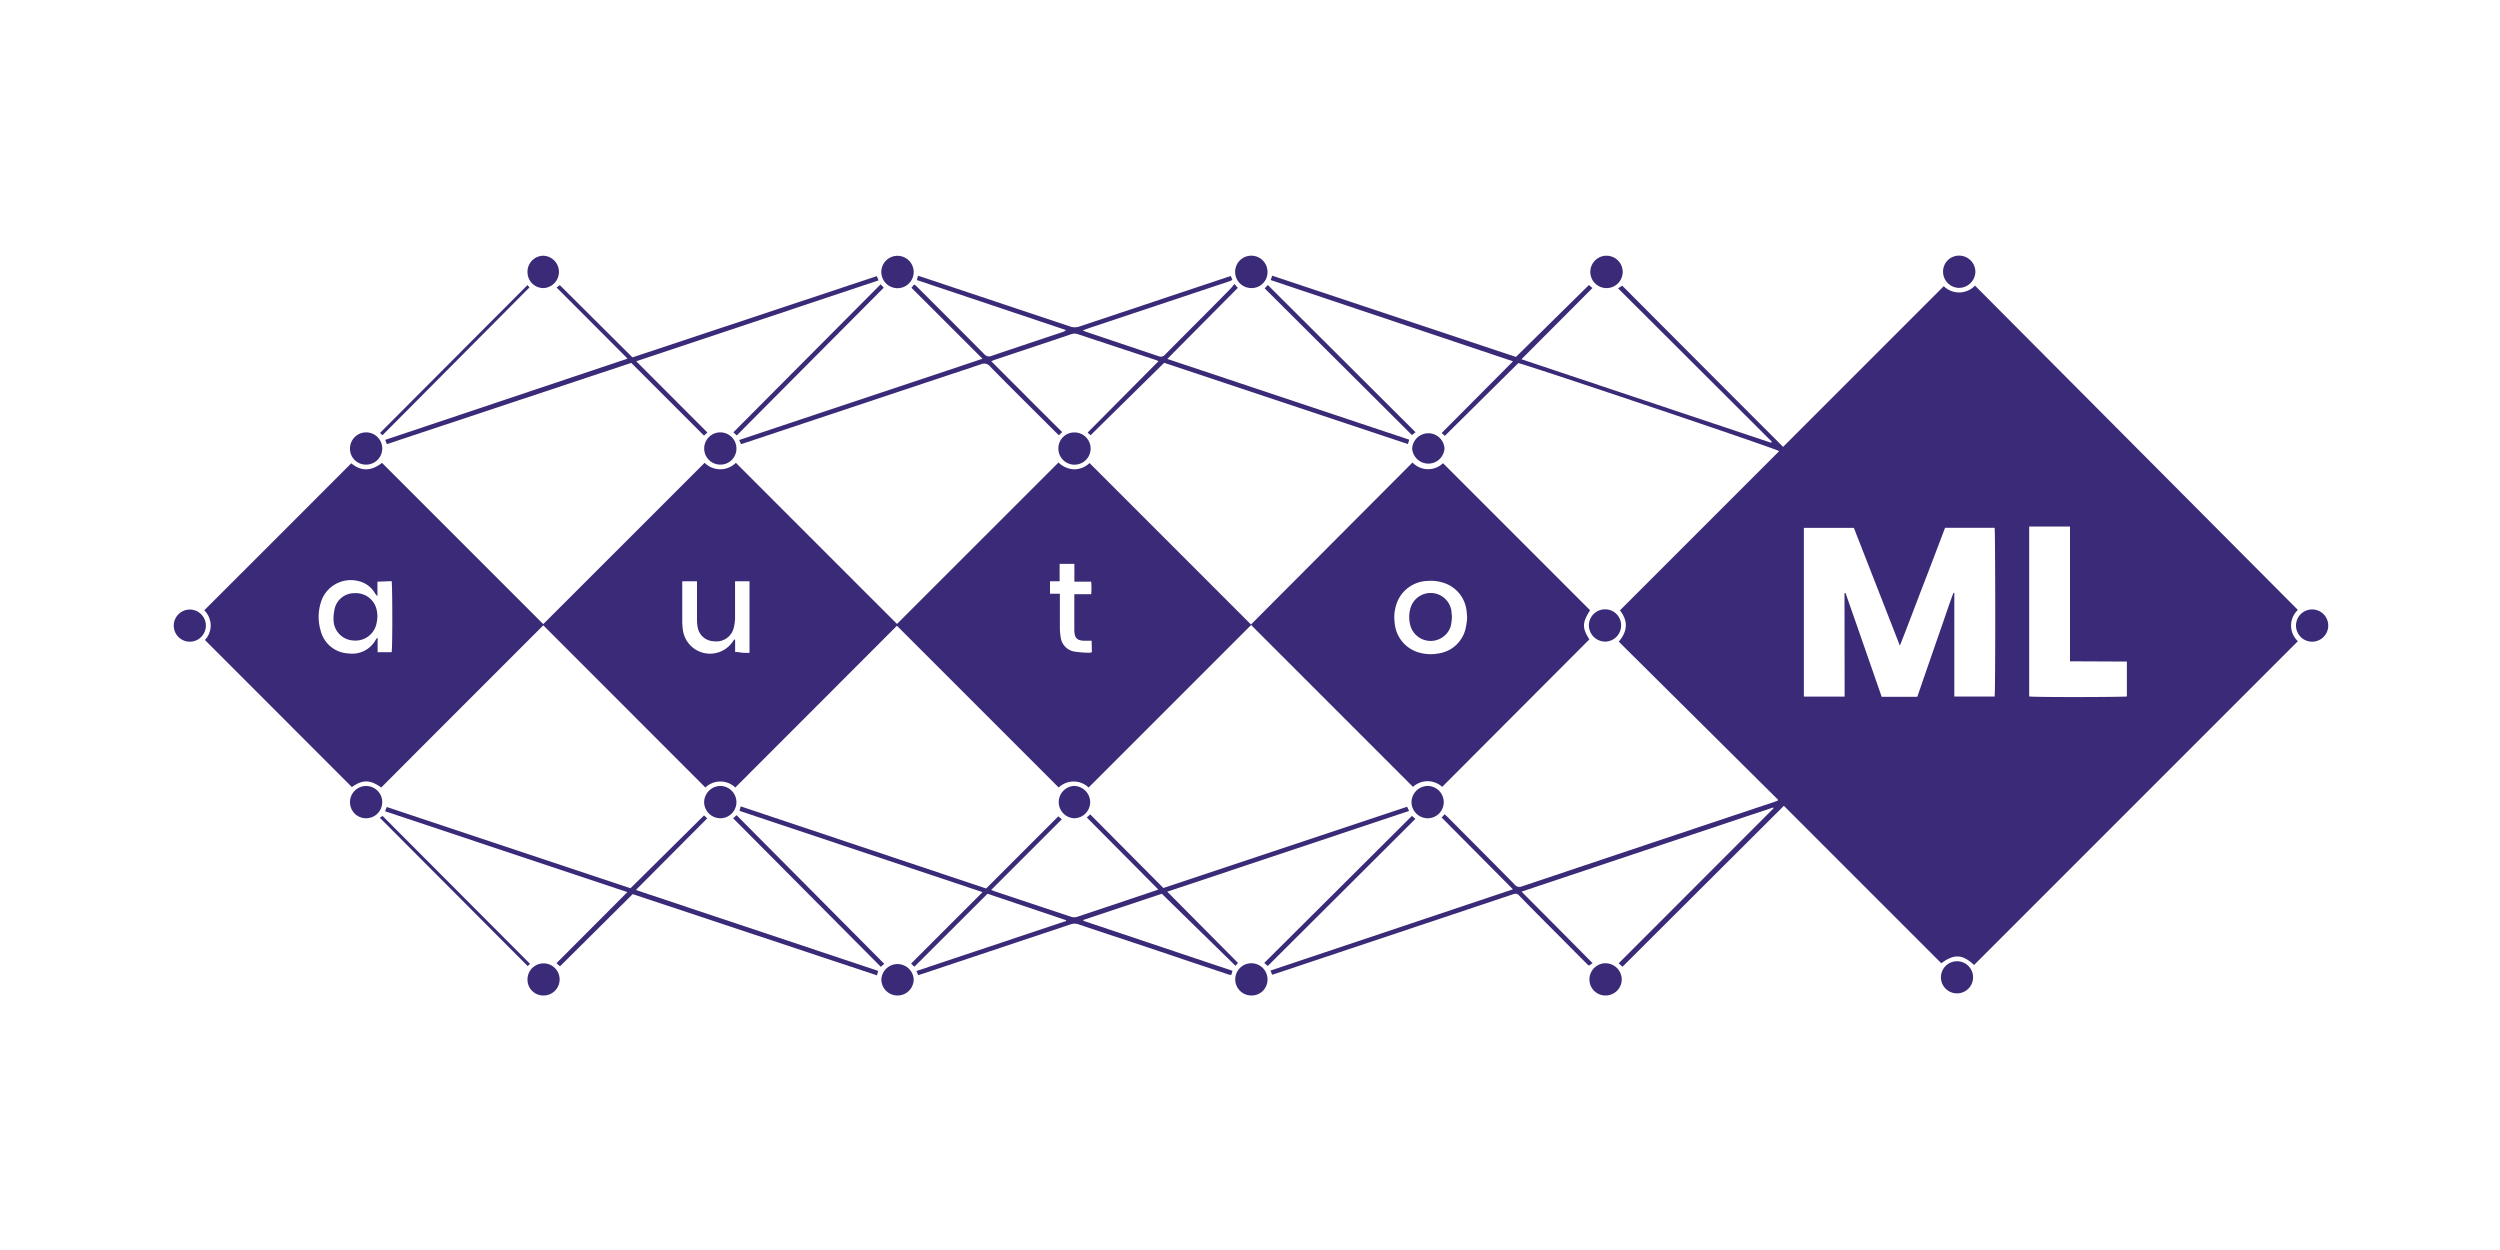 <svg id="Ebene_1" data-name="Ebene 1" xmlns="http://www.w3.org/2000/svg" viewBox="0 0 400 200"><path d="M61,126c-1.78-1.28-3-1.28-4.7-.07L32.79,102.4a3.39,3.39,0,0,0-.11-4.75Q44.46,85.89,56.2,74.13c1.48,1.21,3.06,1.38,4.92-.07l25.8,25.8,25.82-25.81a3.54,3.54,0,0,0,5,0q12.87,12.89,25.78,25.78L169.36,74a3.78,3.78,0,0,0,2.49,1.09,3.6,3.6,0,0,0,2.48-1l25.83,25.83L226,74a3.44,3.44,0,0,0,4.88.11l23.53,23.53c-1.27,2-1.29,2.82-.11,4.66L230.75,125.9a3.46,3.46,0,0,0-4.67,0L200.18,100l-26,26a3.47,3.47,0,0,0-4.79,0l-25.88-25.88L117.65,126a3.47,3.47,0,0,0-4.79,0L86.93,100.05C78.26,108.72,69.64,117.33,61,126Zm-.61-32.93v2.3a1.65,1.65,0,0,1-.43-.51A4.07,4.07,0,0,0,57.46,93a5,5,0,0,0-6.17,3.55,7.63,7.63,0,0,0,0,4.29,4.8,4.8,0,0,0,4.48,3.71,4.28,4.28,0,0,0,4.36-2.21c.05-.09.12-.16.18-.25l.11,0v2.26h2.24c.16-.81.13-10.86,0-11.37Zm174.35,6c0-.52-.05-.88-.08-1.22a5.3,5.3,0,0,0-3.89-4.66,6.49,6.49,0,0,0-2.36-.24,5.41,5.41,0,0,0-4.74,3.1,6.65,6.65,0,0,0-.52,3.63,5.37,5.37,0,0,0,4.17,4.8,6.57,6.57,0,0,0,2.72.09,5.21,5.21,0,0,0,4.41-3.81A12.76,12.76,0,0,0,234.74,99Zm-114.82,5.45V93h-2.31v.86c0,1.68,0,3.37,0,5a6.54,6.54,0,0,1-.31,1.92,2.86,2.86,0,0,1-3.15,1.81,2.66,2.66,0,0,1-2.52-2.24,5.88,5.88,0,0,1-.11-1.11c0-1.83,0-3.65,0-5.48V93h-2.36v.79c0,1.85,0,3.7,0,5.54a11.28,11.28,0,0,0,.11,1.54,4.39,4.39,0,0,0,8.07,1.64,1.3,1.3,0,0,1,.15-.18l.13,0v2c.22,0,.35,0,.49,0C118.69,104.47,119.27,104.46,119.92,104.46Zm54.74-2h-1c-1.36,0-1.75-.41-1.77-1.76v-5c0-.2,0-.4,0-.69h2.7a10.9,10.9,0,0,0,0-2H171.9V90.22h-2.36V93H168v2h1.58v.86c0,1.52,0,3,0,4.56a8.9,8.9,0,0,0,.12,1.46,2.67,2.67,0,0,0,2.18,2.37,18.62,18.62,0,0,0,2.37.19,1.78,1.78,0,0,0,.45-.08Z" style="fill:#3a2a78"/><path d="M367.66,97.59a3.41,3.41,0,0,0,0,5L315.85,154.4c-1.84-1.72-3.17-1.82-5.24-.28l-25.19-25.19L259.6,154.68l-.61-.55,24.78-24.8-.07-.13-40.25,13.46,5.68,5.71,5.68,5.73-.58.4a1.33,1.33,0,0,1-.2-.16c-1.69-1.68-3.37-3.38-5.05-5.07-2-2-4-4-5.93-6-.4-.42-.74-.26-1.13-.13l-25.27,8.45-12.51,4.18-.6.19-.26-.67,38.79-13-11.4-11.48.47-.53c.21.2.4.36.57.54,3.54,3.55,7.07,7.09,10.59,10.66a1,1,0,0,0,1.27.32q20.15-6.76,40.3-13.49l.55-.2.05-.1a.09.09,0,0,0,0-.07L259,102.66c1.44-1.68,1.51-3.32.19-5l25.48-25.48c-.52-.4-38.67-13.25-41.73-14.09L231.17,69.74l-.5-.46,11.41-11.47-38.77-13,.24-.7,39,13L254.23,45.6l.56.49c-3.78,3.79-7.52,7.55-11.36,11.39l39.92,13.35.1-.07a.09.09,0,0,0,0-.07.21.21,0,0,0,0-.06l-24.56-24.5.67-.42Q272.35,58.55,285.3,71.5L311,45.79a3.51,3.51,0,0,0,5-.09Zm-72.54-2.7h.17q2.9,8.3,5.78,16.6h5.7c.64-1.87,1.28-3.72,1.92-5.57s1.28-3.71,1.93-5.56,1.24-3.69,1.93-5.5l.14,0v14.23c0,.78,0,1.57,0,2.36h6.45c.14-.75.12-26.5,0-27h-7.93c-1.2,3.15-2.38,6.28-3.59,9.4s-2.35,6.21-3.64,9.45l-7.36-18.84h-8v27h6.52Zm36.08,10.92V84.24h-6.53v27.19c.84.15,15.15.11,15.63,0v-5.58Z" style="fill:#3a2a78"/><path d="M157.78,142.16l11.55-11.55.56.48-11.3,11.3c.31.12.52.21.74.28l12,4a1.6,1.6,0,0,0,1.08,0l12.36-4.14.56-.21-11.44-11.52.54-.5,11.71,11.78,39-13,.31.67-38.69,12.92,11.32,11.4-.4.46L185.89,143l-12.55,4.19,0,.14,23.86,8L197,156a3.71,3.71,0,0,1-.43-.08l-6.45-2.15c-5.85-2-11.7-3.9-17.55-5.87a1.88,1.88,0,0,0-1.28,0l-23.48,7.84c-.28.1-.57.18-.91.28l-.27-.66,23.94-8v-.13L158,143,146.3,154.68l-.53-.5,11.44-11.44-38.89-13,.19-.72Z" style="fill:#3a2a78"/><path d="M157.2,57.4,145.84,46.05l.39-.51a.61.61,0,0,1,.21.08c.18.15.34.32.51.49q5.27,5.25,10.51,10.53a1,1,0,0,0,1.22.29c3.76-1.28,7.53-2.53,11.3-3.79a1.39,1.39,0,0,0,.58-.33l-23.86-8,.18-.68.7.21,23.61,7.89a2.29,2.29,0,0,0,1.55,0l23.54-7.86.64-.21.26.61a3.49,3.49,0,0,1-.37.2l-6,2L174,52.58l-.77.29c.29.12.44.19.6.24L185.4,57a.85.85,0,0,0,1-.25c3.48-3.53,7-7,10.48-10.56.2-.2.36-.43.63-.75l.54.62L186.77,57.43l38.71,12.92-.21.7-39-13L174.49,69.64l-.47-.43,11.35-11.43c-.3-.12-.51-.21-.73-.28l-12.1-4a1.6,1.6,0,0,0-1.08-.05c-4.1,1.39-8.2,2.75-12.3,4.12l-.56.22,2.85,2.86c.94.94,1.89,1.88,2.83,2.83s1.85,1.85,2.78,2.78,1.88,1.88,2.89,2.87l-.53.51-.59-.57c-3.47-3.47-7-6.94-10.41-10.43a1.2,1.2,0,0,0-1.45-.36Q138.1,64.57,119.2,70.86l-.64.2-.29-.66C131.23,66.06,144.16,61.77,157.2,57.4Z" style="fill:#3a2a78"/><path d="M61.61,129.8l.27-.68,39,13,11.77-11.66.5.48-11.41,11.46,38.76,12.94-.18.72-39.09-13L89.6,154.61l-.57-.5,11.35-11.37Z" style="fill:#3a2a78"/><path d="M113.18,69.2l-.54.5L101,58.06l-39.1,13-.27-.68,38.78-13L89.05,46l.52-.38,11.62,11.56,39.1-13,.28.68L101.8,57.8Z" style="fill:#3a2a78"/><path d="M225.91,130.54l.55.48c-7.86,7.87-15.75,15.67-23.62,23.54l-.56-.49Z" style="fill:#3a2a78"/><path d="M117.3,130.92l.55-.49,23.63,23.78-.55.48C133.06,146.78,125.21,138.89,117.3,130.92Z" style="fill:#3a2a78"/><path d="M226.49,69.16l-.58.45L202.35,46.14l.5-.54Z" style="fill:#3a2a78"/><path d="M117.88,69.67l-.54-.5L140.9,45.49l.5.54Q129.63,57.87,117.88,69.67Z" style="fill:#3a2a78"/><path d="M84.81,154.22l-.38.35L60.77,130.84l.44-.29Z" style="fill:#3a2a78"/><path d="M84.39,45.62l.33.36L61.2,69.63l-.4-.36Z" style="fill:#3a2a78"/><path d="M117.83,71.74a2.56,2.56,0,0,1-2.55,2.6,2.58,2.58,0,1,1,2.55-2.6Z" style="fill:#3a2a78"/><path d="M310.89,43.47a2.55,2.55,0,0,1,2.58-2.57,2.6,2.6,0,0,1,2.59,2.58,2.63,2.63,0,0,1-2.6,2.58A2.59,2.59,0,0,1,310.89,43.47Z" style="fill:#3a2a78"/><path d="M256.86,159.28a2.56,2.56,0,0,1-2.55-2.6,2.59,2.59,0,0,1,2.61-2.56,2.62,2.62,0,0,1,2.56,2.62A2.59,2.59,0,0,1,256.86,159.28Z" style="fill:#3a2a78"/><path d="M256.88,40.92a2.59,2.59,0,1,1,0,5.17,2.59,2.59,0,0,1,0-5.17Z" style="fill:#3a2a78"/><path d="M231.12,71.75a2.59,2.59,0,0,1-5.17,0,2.59,2.59,0,0,1,5.17,0Z" style="fill:#3a2a78"/><path d="M117.83,128.32a2.58,2.58,0,0,1-2.56,2.6,2.61,2.61,0,0,1-2.61-2.56,2.64,2.64,0,0,1,2.57-2.61A2.61,2.61,0,0,1,117.83,128.32Z" style="fill:#3a2a78"/><path d="M171.83,130.92a2.59,2.59,0,0,1,0-5.17,2.63,2.63,0,0,1,2.6,2.57A2.59,2.59,0,0,1,171.83,130.92Z" style="fill:#3a2a78"/><path d="M372.52,100.09a2.58,2.58,0,1,1-5.16,0,2.58,2.58,0,0,1,5.16,0Z" style="fill:#3a2a78"/><path d="M58.58,130.92A2.56,2.56,0,0,1,56,128.29a2.58,2.58,0,1,1,2.54,2.63Z" style="fill:#3a2a78"/><path d="M231,128.34a2.57,2.57,0,0,1-2.59,2.58,2.6,2.6,0,0,1-2.57-2.54,2.63,2.63,0,0,1,2.57-2.63A2.6,2.6,0,0,1,231,128.34Z" style="fill:#3a2a78"/><path d="M202.8,43.5a2.53,2.53,0,0,1-2.56,2.59,2.59,2.59,0,1,1,2.56-2.59Z" style="fill:#3a2a78"/><path d="M84.4,43.52A2.55,2.55,0,0,1,87,40.92a2.59,2.59,0,0,1,0,5.17A2.54,2.54,0,0,1,84.4,43.52Z" style="fill:#3a2a78"/><path d="M143.59,159.28a2.57,2.57,0,0,1-2.57-2.6,2.59,2.59,0,0,1,5.17,0A2.58,2.58,0,0,1,143.59,159.28Z" style="fill:#3a2a78"/><path d="M169.34,71.76a2.55,2.55,0,0,1,2.58-2.57,2.58,2.58,0,1,1-2.58,2.57Z" style="fill:#3a2a78"/><path d="M256.83,97.49a2.56,2.56,0,0,1,2.55,2.6,2.59,2.59,0,0,1-2.6,2.57,2.63,2.63,0,0,1-2.56-2.62A2.59,2.59,0,0,1,256.83,97.49Z" style="fill:#3a2a78"/><path d="M146.19,43.49a2.59,2.59,0,1,1-2.61-2.56A2.6,2.6,0,0,1,146.19,43.49Z" style="fill:#3a2a78"/><path d="M84.4,156.7A2.57,2.57,0,1,1,87,159.28,2.53,2.53,0,0,1,84.4,156.7Z" style="fill:#3a2a78"/><path d="M202.8,156.72a2.53,2.53,0,0,1-2.58,2.56,2.58,2.58,0,1,1,2.58-2.56Z" style="fill:#3a2a78"/><path d="M315.69,156.41a2.57,2.57,0,1,1-2.55-2.61A2.56,2.56,0,0,1,315.69,156.41Z" style="fill:#3a2a78"/><path d="M58.63,74.34A2.54,2.54,0,0,1,56,71.77a2.58,2.58,0,1,1,2.59,2.57Z" style="fill:#3a2a78"/><path d="M27.8,100.1a2.57,2.57,0,1,1,5.14,0,2.57,2.57,0,1,1-5.14,0Z" style="fill:#3a2a78"/><path d="M53.37,98.69c0-.32.06-.65.12-1a3.22,3.22,0,0,1,3.26-2.78,3.39,3.39,0,0,1,3.52,2.68,4.59,4.59,0,0,1,0,2,3.42,3.42,0,0,1-3.7,2.89,3.33,3.33,0,0,1-3.2-3.28,5.23,5.23,0,0,1,0-.56Z" style="fill:#3a2a78"/><path d="M232.11,100.22a3.37,3.37,0,0,1-6.41,0,5.09,5.09,0,0,1,0-3,3.36,3.36,0,0,1,6.54.63c0,.27.05.55.07.83A8.81,8.81,0,0,1,232.11,100.22Z" style="fill:#3a2a78"/></svg>